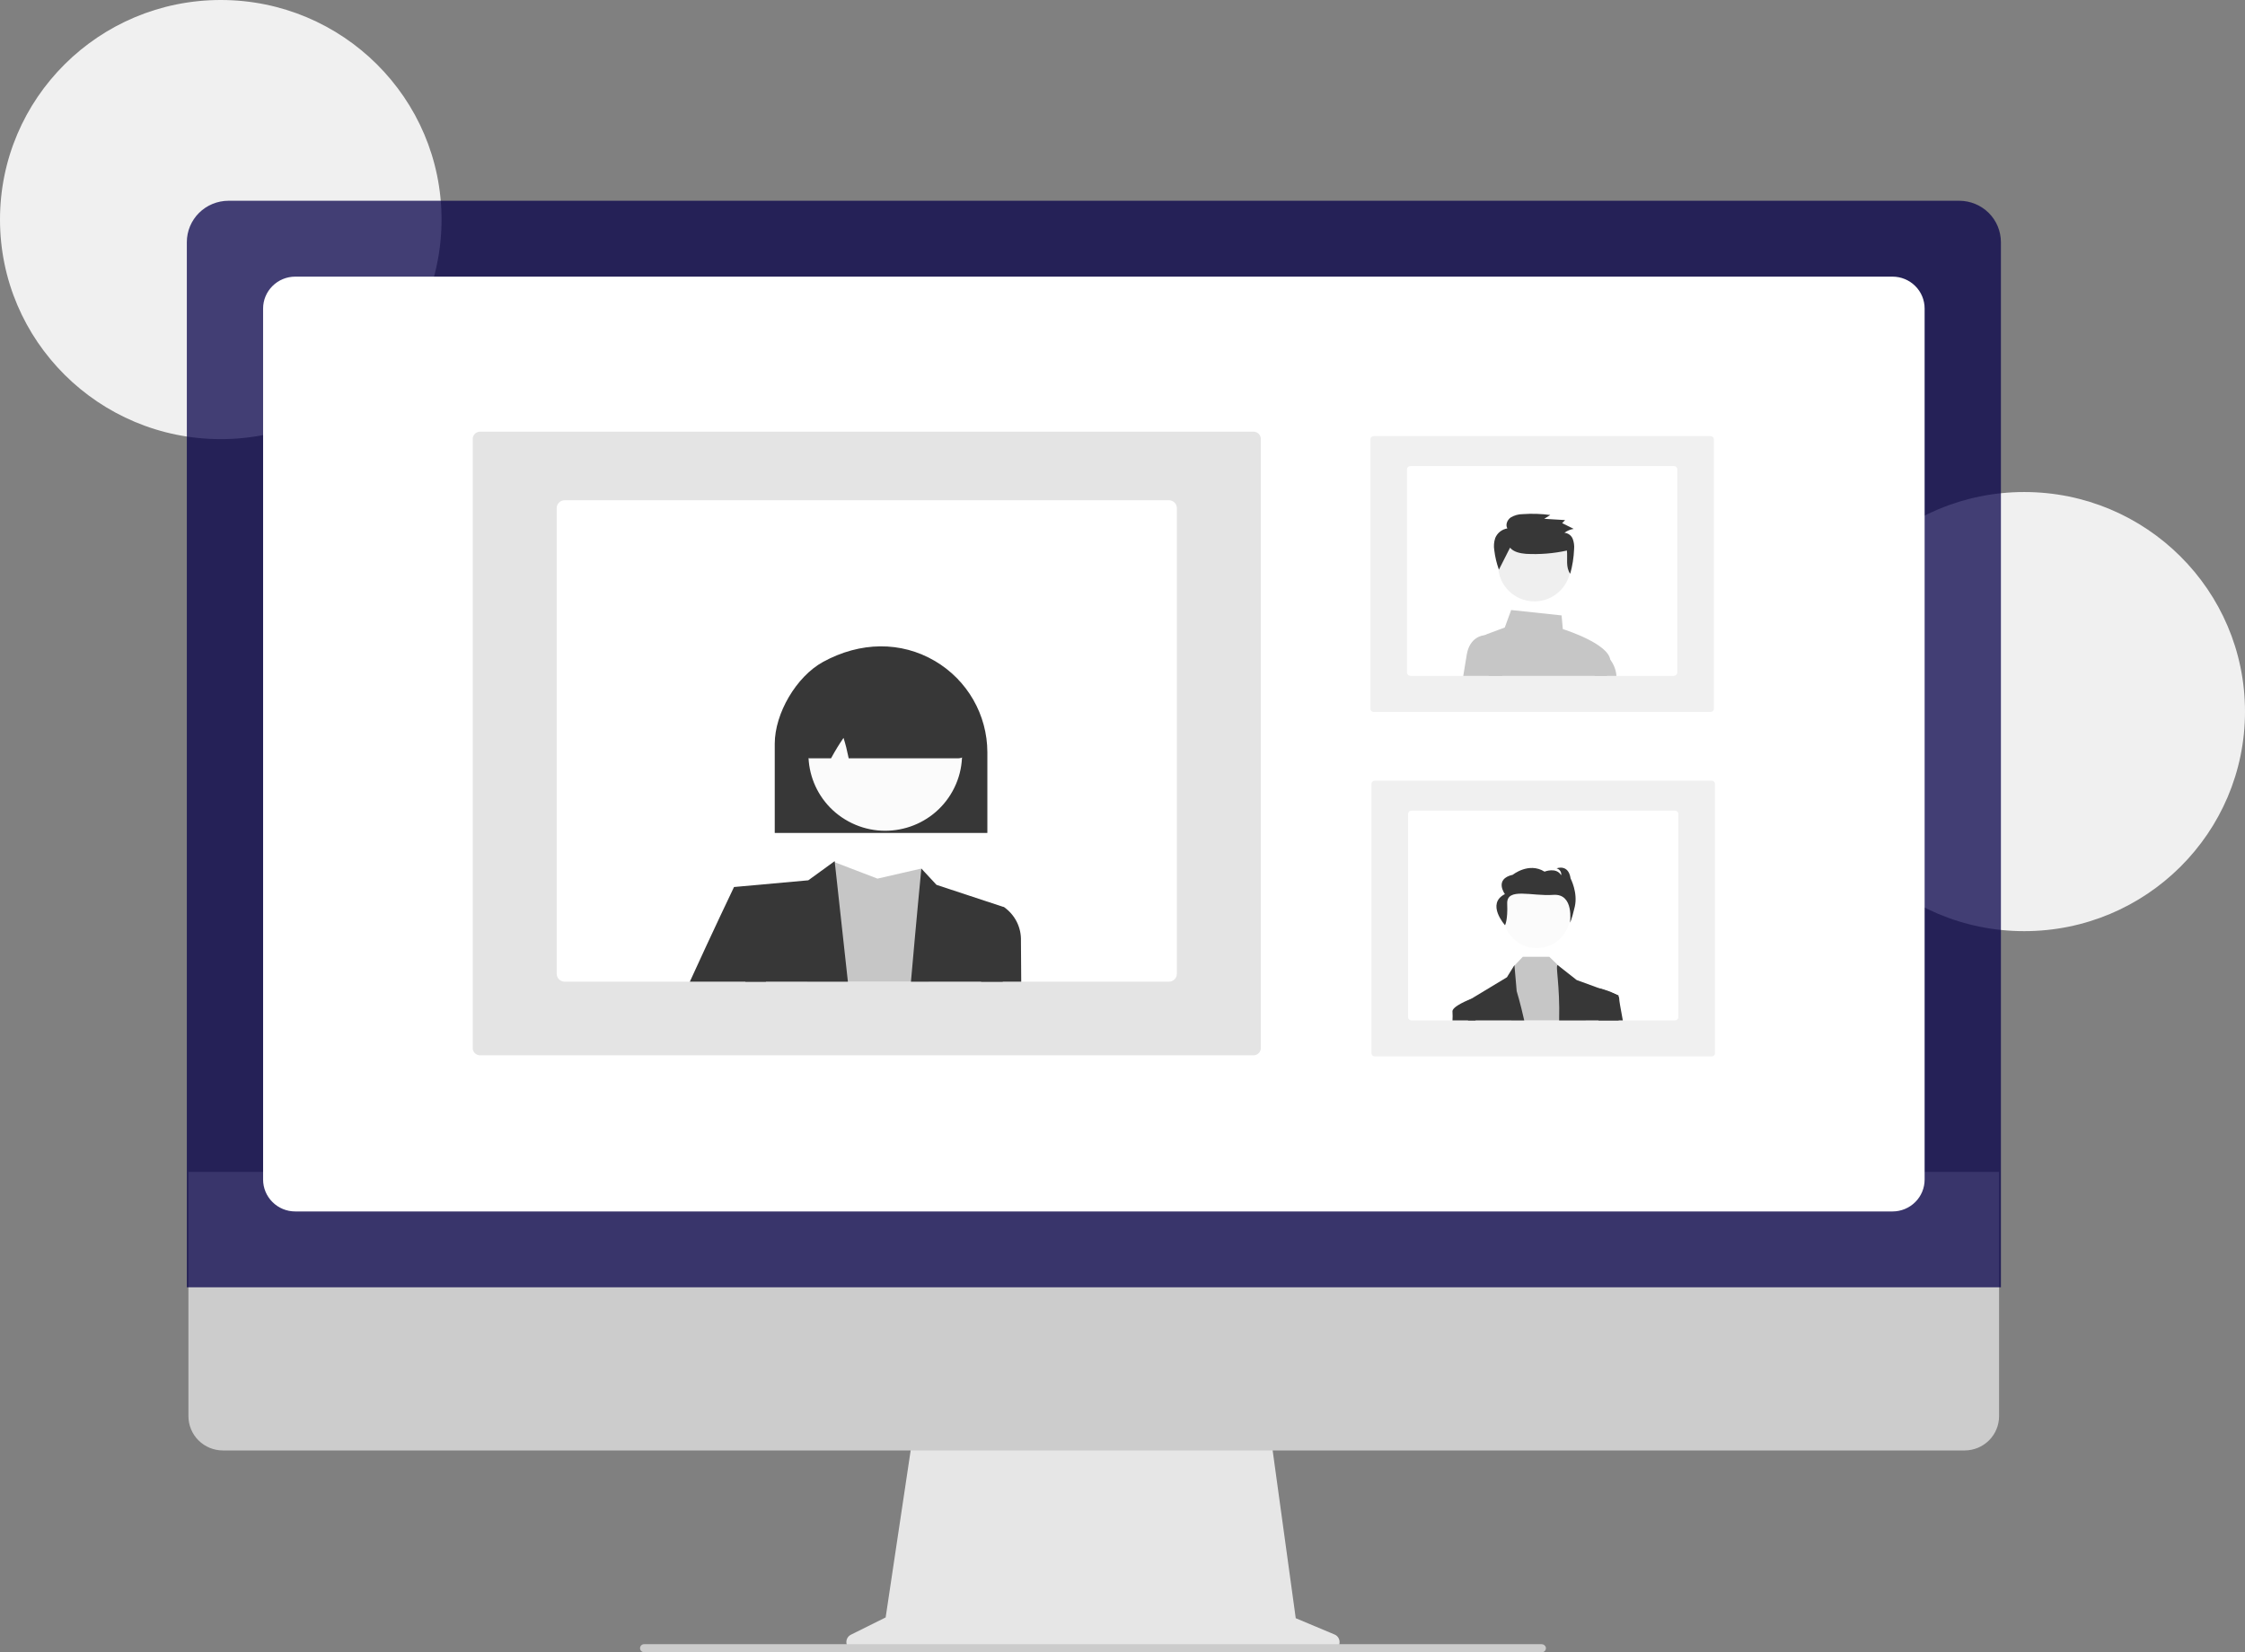 <svg width="72" height="53" viewBox="0 0 72 53" fill="none" xmlns="http://www.w3.org/2000/svg">
<rect x="0" y="0" width="72" height="53" fill="#808080" stroke="none"/>
<g clip-path="url(#clip0_181_47)">
<path d="M7.081 14.086C10.991 14.086 14.161 10.933 14.161 7.043C14.161 3.153 10.991 0 7.081 0C3.17 0 0 3.153 0 7.043C0 10.933 3.17 14.086 7.081 14.086Z" fill="#F0F0F0"/>
<path d="M64.919 29.869C68.83 29.869 72 26.716 72 22.826C72 18.936 68.83 15.783 64.919 15.783C61.009 15.783 57.839 18.936 57.839 22.826C57.839 26.716 61.009 29.869 64.919 29.869Z" fill="#F0F0F0"/>
<path d="M42.8 52.43L41.556 51.908L40.702 45.701H29.33L28.404 51.883L27.29 52.437C27.237 52.463 27.194 52.507 27.169 52.561C27.144 52.614 27.137 52.675 27.151 52.733C27.165 52.79 27.198 52.842 27.244 52.879C27.291 52.915 27.349 52.935 27.409 52.935H42.698C42.759 52.935 42.818 52.914 42.865 52.876C42.913 52.837 42.945 52.784 42.957 52.724C42.969 52.665 42.96 52.603 42.931 52.549C42.903 52.495 42.857 52.453 42.8 52.43V52.43Z" fill="#E6E6E6"/>
<path d="M63.009 46.527H7.147C6.854 46.526 6.573 46.41 6.366 46.204C6.159 45.997 6.043 45.718 6.043 45.426V37.591H64.113V45.426C64.113 45.718 63.997 45.997 63.79 46.204C63.583 46.41 63.302 46.526 63.009 46.527V46.527Z" fill="#CCCCCC"/>
<path d="M64.172 41.294H5.992V7.767C5.992 7.415 6.133 7.078 6.383 6.829C6.633 6.581 6.972 6.441 7.326 6.44H62.838C63.191 6.441 63.53 6.581 63.781 6.829C64.031 7.078 64.171 7.415 64.172 7.767V41.294Z" fill="#06004A" fill-opacity="0.74"/>
<path d="M60.697 38.86H9.467C9.194 38.86 8.932 38.752 8.74 38.56C8.547 38.369 8.438 38.109 8.438 37.837V9.897C8.438 9.625 8.547 9.365 8.74 9.174C8.932 8.982 9.194 8.874 9.467 8.874H60.697C60.97 8.874 61.231 8.982 61.424 9.174C61.617 9.365 61.725 9.625 61.725 9.897V37.837C61.725 38.109 61.617 38.369 61.424 38.56C61.231 38.752 60.97 38.86 60.697 38.86Z" fill="white"/>
<path d="M49.449 53H20.662C20.633 53.001 20.604 52.992 20.58 52.974C20.556 52.957 20.539 52.932 20.531 52.904C20.526 52.885 20.525 52.864 20.529 52.845C20.533 52.826 20.541 52.807 20.554 52.791C20.566 52.776 20.581 52.763 20.599 52.754C20.617 52.745 20.637 52.741 20.657 52.741H49.439C49.47 52.74 49.5 52.749 49.525 52.768C49.55 52.786 49.568 52.812 49.577 52.842C49.581 52.861 49.581 52.881 49.576 52.9C49.572 52.919 49.563 52.936 49.551 52.951C49.539 52.967 49.523 52.979 49.506 52.987C49.488 52.996 49.469 53 49.449 53Z" fill="#CCCCCC"/>
<path d="M54.89 33.886H44.096C44.069 33.889 44.043 33.88 44.022 33.863C44.001 33.846 43.988 33.822 43.985 33.795V25.135C43.988 25.108 44.001 25.084 44.022 25.066C44.043 25.049 44.069 25.041 44.096 25.043H54.89C54.917 25.041 54.944 25.049 54.964 25.066C54.985 25.084 54.998 25.108 55.001 25.135V33.795C54.998 33.822 54.985 33.846 54.964 33.863C54.944 33.88 54.917 33.889 54.89 33.886V33.886Z" fill="#F0F0F0"/>
<path d="M53.717 26.002H45.27C45.24 26.002 45.212 26.013 45.191 26.034C45.17 26.055 45.158 26.083 45.158 26.112V32.623C45.158 32.652 45.17 32.68 45.191 32.701C45.212 32.721 45.24 32.733 45.27 32.733H53.717C53.746 32.733 53.775 32.721 53.795 32.701C53.816 32.68 53.828 32.652 53.828 32.623V26.112C53.828 26.083 53.816 26.055 53.795 26.034C53.775 26.013 53.746 26.002 53.717 26.002V26.002Z" fill="white"/>
<path d="M49.285 30.413C49.878 30.413 50.358 29.935 50.358 29.345C50.358 28.755 49.878 28.276 49.285 28.276C48.691 28.276 48.21 28.755 48.21 29.345C48.21 29.935 48.691 30.413 49.285 30.413Z" fill="#FBFBFB"/>
<path d="M50.856 32.733H48.475L48.552 30.992L48.571 30.972L48.838 30.692H49.688L50.004 30.995L50.029 31.02L50.7 31.66L50.856 32.733Z" fill="#C6C6C6"/>
<path d="M48.884 32.733H47.083C47.078 32.34 47.076 32.105 47.076 32.105L47.18 32.042L47.18 32.041H47.181L48.329 31.348L48.57 30.959L48.571 30.972L48.642 31.793C48.642 31.793 48.759 32.17 48.884 32.733Z" fill="#373737"/>
<path d="M51.912 32.733H50.004C50.032 31.587 49.877 30.959 49.957 30.959L50.004 30.995L50.566 31.437L51.307 31.707H51.308L51.819 31.894L51.908 31.927V31.969C51.909 32.069 51.909 32.345 51.912 32.733Z" fill="#373737"/>
<path d="M48.268 29.679C48.268 29.679 48.36 29.52 48.338 28.987C48.317 28.455 49.132 28.756 49.814 28.705C50.495 28.654 50.351 29.594 50.351 29.594C50.351 29.594 50.4 29.538 50.505 29.085C50.61 28.631 50.371 28.179 50.371 28.179C50.301 27.702 49.922 27.855 49.922 27.855C49.97 27.867 50.011 27.897 50.039 27.938C50.066 27.979 50.077 28.028 50.069 28.077C49.915 27.807 49.535 27.96 49.535 27.96C49.03 27.645 48.517 28.06 48.517 28.06C47.906 28.198 48.264 28.681 48.264 28.681C47.65 28.99 48.268 29.679 48.268 29.679Z" fill="#373737"/>
<path d="M47.323 32.733H46.583C46.589 32.642 46.589 32.551 46.583 32.461C46.539 32.286 47.161 32.049 47.18 32.042L47.18 32.041H47.181L47.299 32.105L47.323 32.733Z" fill="#373737"/>
<path d="M52.046 32.733H51.268L51.171 31.78L51.28 31.701C51.28 31.701 51.29 31.703 51.307 31.707H51.308C51.486 31.748 51.657 31.81 51.819 31.894C51.853 31.913 51.884 31.938 51.909 31.969C51.924 31.987 51.932 32.01 51.93 32.034C51.926 32.07 51.971 32.332 52.046 32.733Z" fill="#373737"/>
<path d="M54.855 22.837H44.061C44.034 22.839 44.008 22.831 43.987 22.814C43.966 22.796 43.953 22.772 43.95 22.745V14.082C43.953 14.055 43.966 14.031 43.987 14.014C44.008 13.996 44.034 13.988 44.061 13.99H54.855C54.882 13.988 54.908 13.996 54.929 14.014C54.95 14.031 54.963 14.055 54.966 14.082V22.745C54.963 22.772 54.95 22.796 54.929 22.814C54.908 22.831 54.882 22.839 54.855 22.837V22.837Z" fill="#F0F0F0"/>
<path d="M53.682 14.949H45.234C45.205 14.949 45.177 14.96 45.156 14.981C45.135 15.002 45.123 15.03 45.123 15.059V21.57C45.123 21.599 45.135 21.627 45.156 21.648C45.177 21.669 45.205 21.68 45.234 21.68H53.682C53.711 21.68 53.739 21.669 53.76 21.648C53.781 21.627 53.793 21.599 53.793 21.57V15.059C53.793 15.03 53.781 15.002 53.76 14.981C53.739 14.96 53.711 14.949 53.682 14.949V14.949Z" fill="white"/>
<path d="M51.537 21.68C51.585 21.51 51.622 21.363 51.641 21.258C51.647 21.226 51.648 21.193 51.643 21.161C51.572 20.658 50.287 20.232 50.122 20.18L50.082 19.741L48.465 19.568L48.26 20.129L47.68 20.345C47.659 20.353 47.639 20.363 47.62 20.376C47.572 20.408 47.534 20.455 47.513 20.509C47.492 20.564 47.488 20.624 47.502 20.68L47.749 21.68H51.537L51.537 21.68Z" fill="#C6C6C6"/>
<path d="M48.184 21.68H46.929C46.974 21.402 47.015 21.155 47.041 20.998C47.137 20.428 47.555 20.379 47.62 20.375C47.625 20.375 47.628 20.375 47.629 20.375H47.893L48.184 21.68Z" fill="#C6C6C6"/>
<path d="M51.537 21.68H51.842C51.827 21.492 51.758 21.311 51.643 21.161C51.585 21.085 51.511 21.023 51.425 20.981L51.402 20.971L51.135 21.68H51.537Z" fill="#C6C6C6"/>
<path d="M49.21 19.291C49.853 19.291 50.375 18.772 50.375 18.132C50.375 17.492 49.853 16.974 49.21 16.974C48.567 16.974 48.046 17.492 48.046 18.132C48.046 18.772 48.567 19.291 49.21 19.291Z" fill="#EFEFEF"/>
<path d="M48.429 17.568C48.549 17.71 48.753 17.75 48.941 17.766C49.381 17.79 49.823 17.755 50.253 17.66C50.28 17.917 50.207 18.194 50.359 18.405C50.43 18.149 50.472 17.886 50.483 17.621C50.494 17.507 50.479 17.392 50.439 17.285C50.417 17.231 50.381 17.184 50.334 17.15C50.288 17.116 50.232 17.095 50.174 17.09C50.261 17.025 50.363 16.982 50.47 16.965L50.1 16.78L50.195 16.683L49.526 16.642L49.72 16.52C49.428 16.48 49.133 16.471 48.839 16.492C48.701 16.492 48.567 16.529 48.449 16.6C48.339 16.678 48.275 16.835 48.343 16.95C48.258 16.964 48.177 17 48.108 17.053C48.04 17.107 47.987 17.178 47.954 17.258C47.912 17.385 47.901 17.52 47.924 17.652C47.949 17.864 47.999 18.072 48.072 18.273" fill="#373737"/>
<path d="M15.162 33.644V14.054C15.169 13.994 15.2 13.938 15.248 13.899C15.295 13.861 15.356 13.842 15.417 13.848H40.18C40.241 13.842 40.302 13.861 40.35 13.899C40.398 13.938 40.428 13.994 40.435 14.054V33.644C40.428 33.705 40.398 33.761 40.35 33.799C40.302 33.838 40.241 33.857 40.18 33.851H15.417C15.356 33.857 15.295 33.838 15.248 33.799C15.2 33.761 15.169 33.705 15.162 33.644V33.644Z" fill="#E4E4E4"/>
<path d="M17.854 16.299V31.236C17.854 31.303 17.881 31.368 17.929 31.415C17.977 31.463 18.041 31.489 18.109 31.49H37.489C37.556 31.489 37.621 31.463 37.669 31.415C37.717 31.368 37.743 31.303 37.743 31.236V16.299C37.743 16.232 37.717 16.168 37.669 16.12C37.621 16.073 37.556 16.046 37.489 16.046H18.109C18.041 16.046 17.977 16.073 17.929 16.12C17.881 16.168 17.854 16.232 17.854 16.299V16.299Z" fill="white"/>
<path d="M25.892 31.49H29.792L29.549 27.861L28.142 28.184L26.774 27.66L26.737 27.647L26.735 27.646C26.735 27.647 26.734 27.648 26.734 27.649C26.712 27.735 26.283 29.446 25.892 31.49Z" fill="#C6C6C6"/>
<path d="M23.541 28.453L23.906 31.49H27.193L26.773 27.66L26.77 27.623L26.737 27.647L26.734 27.649L25.923 28.238L23.541 28.453Z" fill="#373737"/>
<path d="M29.215 31.49H32.159L32.202 29.099L30.035 28.384L29.549 27.861C29.549 27.861 29.395 29.436 29.215 31.49Z" fill="#373737"/>
<path d="M22.124 31.49H24.564L24.407 29.314L23.541 28.453C23.541 28.453 22.856 29.883 22.124 31.49Z" fill="#373737"/>
<path d="M31.465 31.49H32.752C32.746 30.793 32.743 30.312 32.743 30.176C32.749 29.966 32.703 29.758 32.609 29.57C32.514 29.382 32.374 29.22 32.202 29.099L31.552 29.315L31.465 31.49Z" fill="#373737"/>
<path d="M31.666 26.719H24.847V23.86C24.847 22.881 25.541 21.703 26.393 21.234C27.591 20.577 28.899 20.566 29.984 21.203C30.495 21.504 30.918 21.931 31.213 22.443C31.508 22.956 31.664 23.535 31.666 24.126V26.719Z" fill="#373737"/>
<path d="M30.552 25.374C31.205 24.187 30.766 22.698 29.573 22.049C28.379 21.4 26.882 21.836 26.23 23.024C25.578 24.211 26.016 25.699 27.21 26.348C28.403 26.997 29.9 26.561 30.552 25.374Z" fill="#FBFBFB"/>
<path d="M30.732 24.325H27.218L27.21 24.285C27.169 24.077 27.117 23.871 27.053 23.669C26.913 23.872 26.785 24.083 26.667 24.299L26.653 24.325H25.97C25.928 24.325 25.886 24.316 25.848 24.299C25.81 24.283 25.775 24.258 25.747 24.227C25.729 24.207 25.685 24.159 25.865 21.974C25.87 21.922 25.888 21.873 25.919 21.83C25.949 21.787 25.989 21.753 26.037 21.73C27.579 21.015 29.141 21.033 30.681 21.787H30.708L30.718 21.825C31.022 24.15 30.978 24.2 30.959 24.222C30.931 24.254 30.896 24.28 30.857 24.298C30.818 24.316 30.775 24.325 30.732 24.325Z" fill="#373737"/>
</g>
<defs>
<clipPath id="clip0_181_47">
<rect width="72" height="53" fill="white"/>
</clipPath>
</defs>
</svg>
